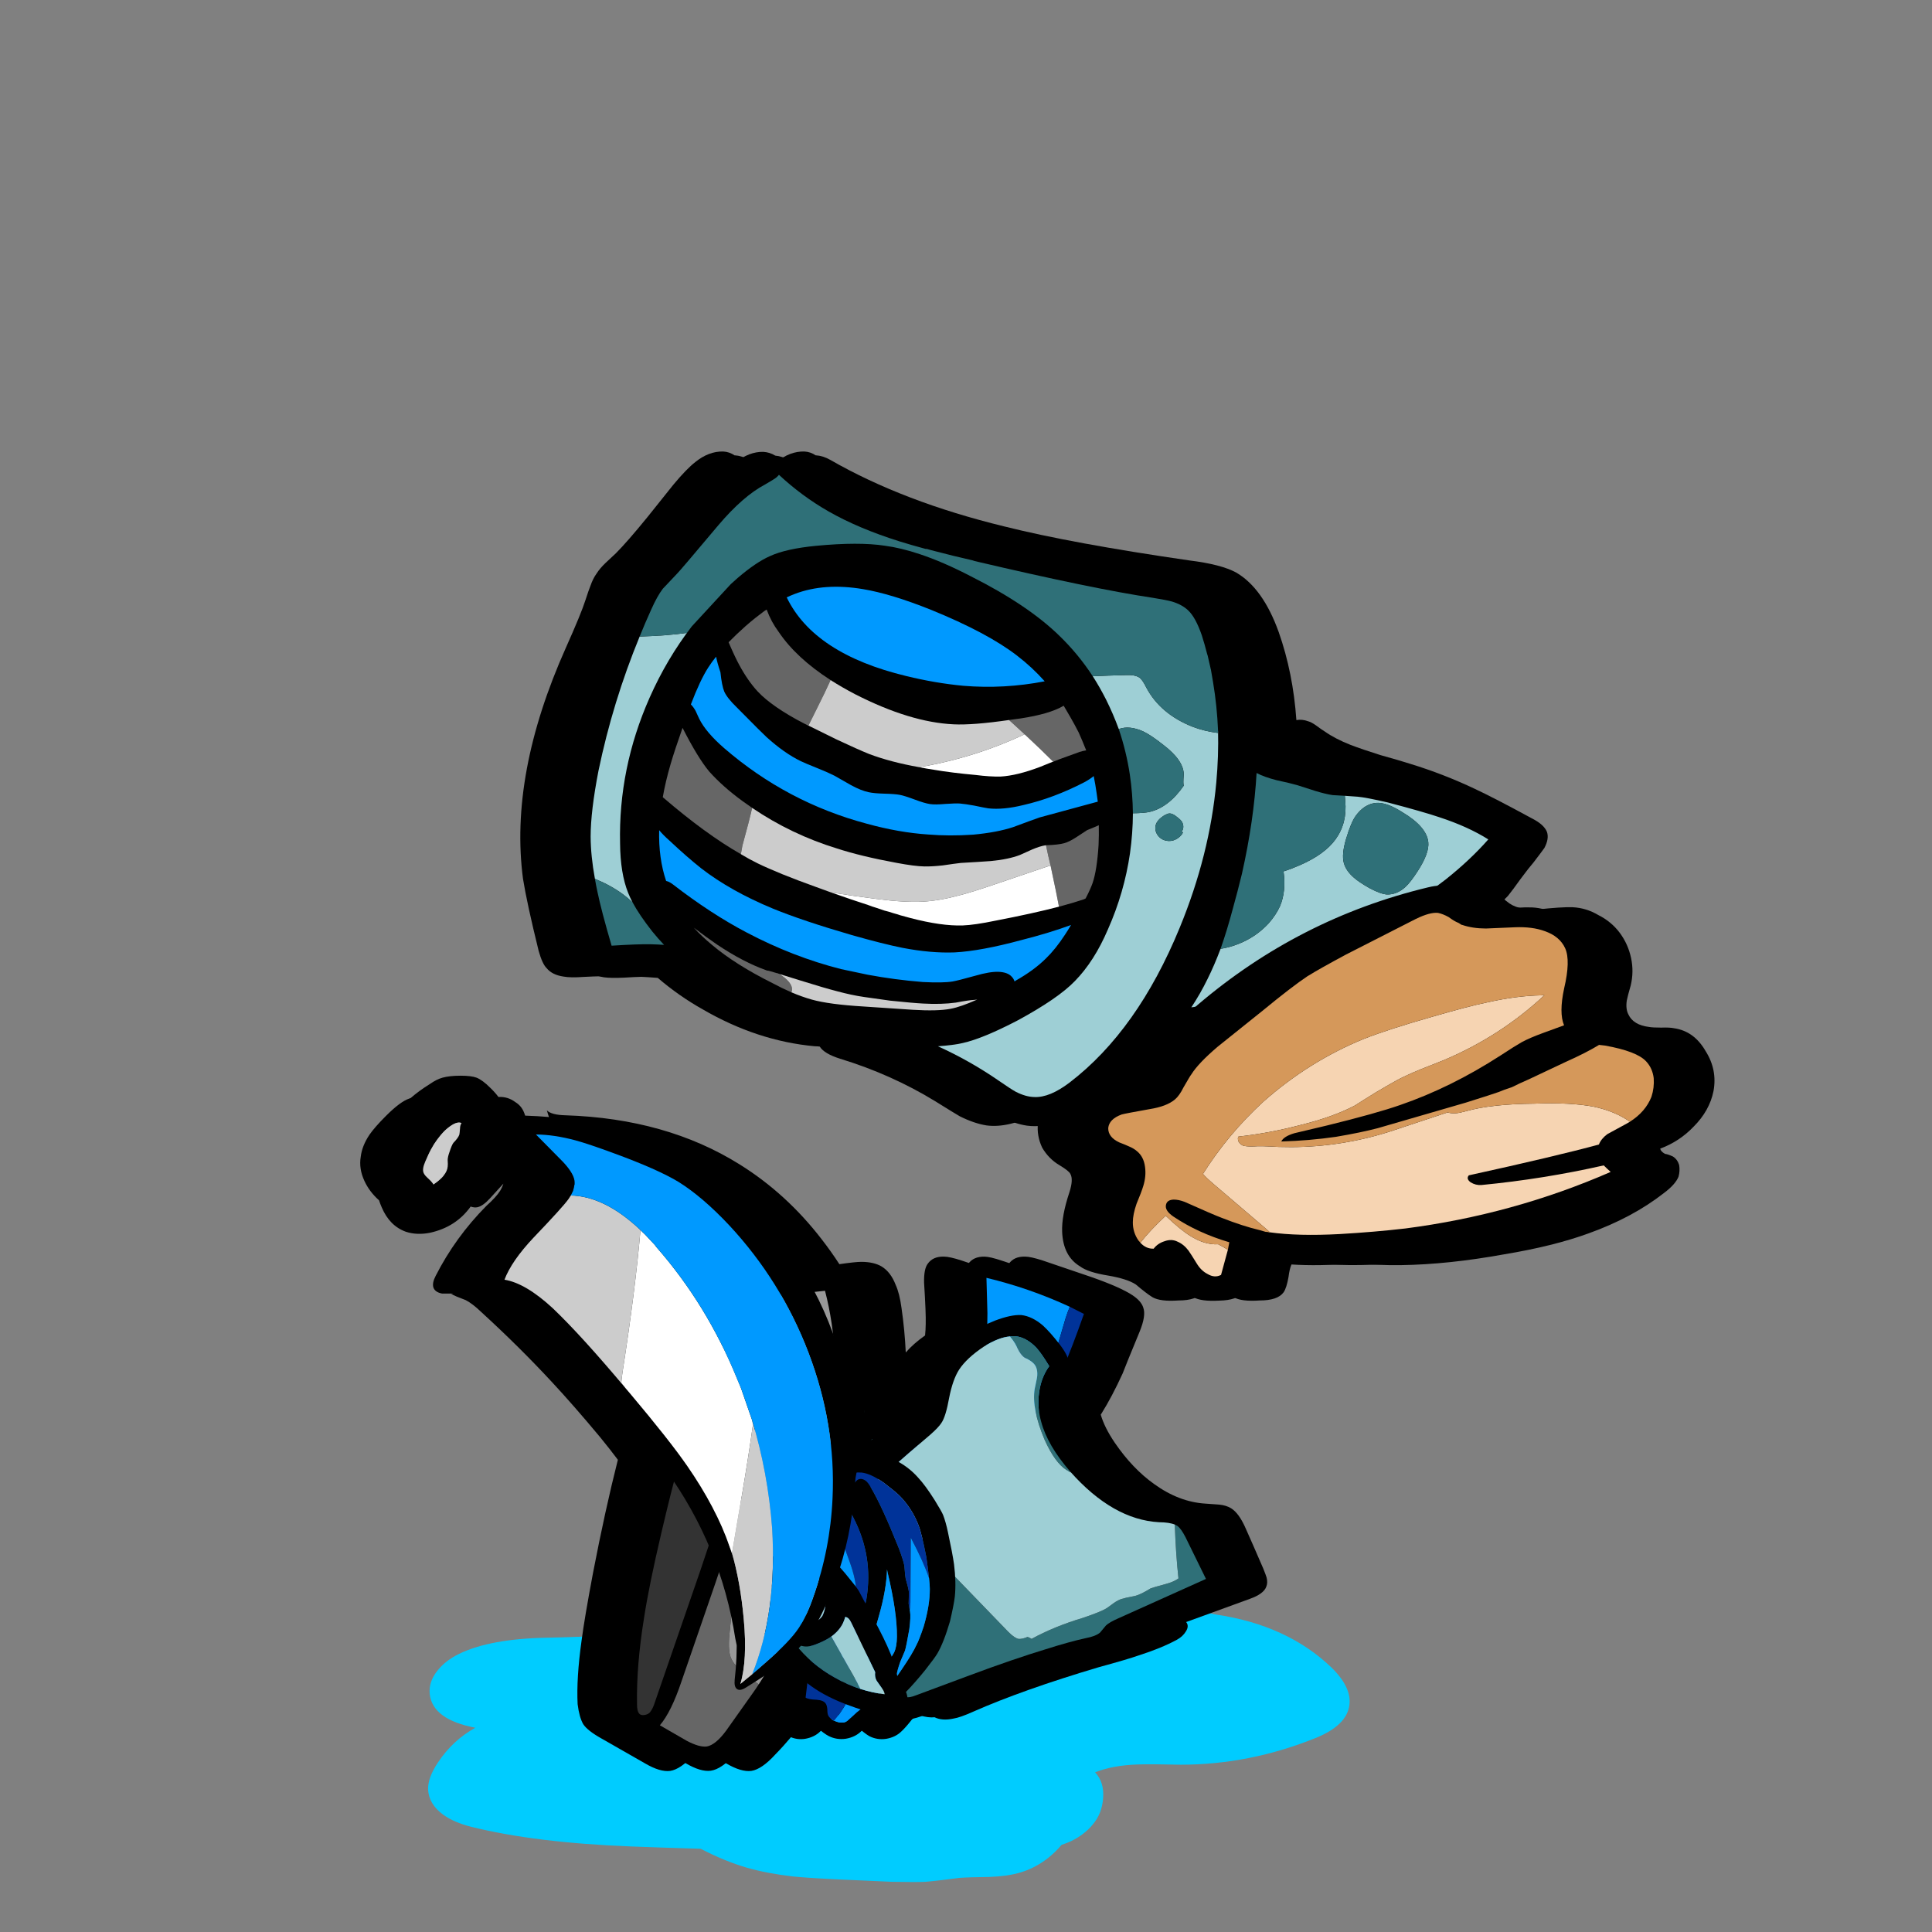
<svg xmlns="http://www.w3.org/2000/svg" version="1.1" xmlns:xlink="http://www.w3.org/1999/xlink" preserveAspectRatio="none" x="0px" y="0px" width="300px" height="300px" viewBox="0 0 300 300">
<rect x="0" y="0" width="300" height="300" fill="#808080" stroke="none"/>
<defs>
<g id="Water_Death_copy_3_Layer0_0_FILL">
<path fill="#00CCFF" stroke="none" d="
M 159.15 228.95
Q 150.9 227 139.35 227 125.9 227.35 119.2 227.45 100.35 227.2 91 227.5 74.75 228 63.55 231.7 60.65 232.7 50.7 236.95 42.8 240.3 37.65 241.4 32.25 242.6 15.7 242.9 1.9 243.1 -5.55 246.45 -8.65 247.85 -10.5 249.95 -12.75 252.45 -12.4 255.2 -11.65 260.65 -1.6 262.4 -6.9 265.05 -10.45 269.9 -12.9 273.25 -12.8 275.8 -12.6 278.95 -9.25 281.2 -6.7 282.9 -2.55 283.85 12.65 287.3 35.3 288.1 41.86 288.332 51.8 288.6 57.496 291.302 62.75 292.7 67.55 293.95 73.7 294.6 77.6 294.95 84.85 295.25
L 97.1 295.75
Q 103.1 295.85 105.05 295.75 107.75 295.55 113.1 294.9 115.45 294.75 120.15 294.7 124.35 294.55 127.1 293.85 130.9 292.9 134.1 290.6 135.863 289.325 137.3 287.75 138.524 287.39 139.55 286.95 142.7 285.55 144.65 283.4 146.9 281 147.15 277.65 147.45 274.2 145.25 272.05 149.35 270.55 155.25 270.35 158.65 270.25 165.55 270.4 181.9 270.4 197.7 264.55 204.85 261.85 205.5 257.55 206.1 253.7 201.3 249.4 190.85 240.2 173.95 237.9 171.95 237.55 171.4 237.4 170 237 169.2 236.3 168.6 235.8 167.95 234.7 167.05 233.25 166.8 232.95 164.65 230.2 159.15 228.95 Z"/>
</g>

<g id="sharknight_sharknight_26_Layer1_0_FILL">
<path fill="#000000" stroke="none" d="
M 18.55 93.1
Q 17.75 92.8 16.1 92.8 14.45 92.8 13.35 93.1 12.45 93.35 11.45 94.05 9.731 95.118 8.5 96.2 8.37 96.262 8.25 96.3 6.9 96.75 4.7 98.95 3 100.65 2.2 101.8 1.05 103.5 0.85 105.2 0.55 107 1.4 108.85 2.15 110.5 3.6 111.8 3.631 111.827 3.65 111.85 3.825 112.39 4.05 112.9 5.25 115.75 7.75 116.65 9.45 117.2 11.45 116.8 15.403 115.932 17.65 112.8 18.225 113.003 18.7 112.9 19.55 112.7 20.6 111.55
L 22.65 109.3
Q 22.479 109.853 22.15 110.4 21.55 111.35 20.05 112.7 15.3 117.5 12.3 123.4 11.75 124.45 11.95 125.15 12.2 125.9 13.3 126.1 13.6 126.1 14.95 126.1 14.85 126.15 14.65 126.15 15.05 126.35 15.5 126.55 16.4 126.9 16.9 127.1 17.95 127.65 19.25 128.9 25.1 134.25 30.1 139.65 33.4 143.2 37.4 148 39.078 150.058 40.15 151.5 38.21 159.149 36.35 168.8 35.05 175.7 34.6 179.15 33.8 184.9 34 188.85 34.25 190.85 34.85 191.9 35.5 192.9 37.65 194.1
L 44.3 197.9
Q 46.6 199.25 48.15 199.05 49.75 198.8 51.8 196.55 52.25 196.092 52.7 195.6
L 56.7 197.9
Q 59 199.25 60.55 199.05 62.15 198.8 64.2 196.55 65.411 195.317 66.6 193.9 67.62 194.317 68.75 194.15 70.2 193.9 71.1 193 71.7 192.45 72.65 191.25 72.976 190.883 73.5 190.45 73.688 190.5 73.85 190.55 73.976 190.588 74.1 190.6
L 74.15 190.65
Q 74.2 190.656 74.2 190.65 74.392 190.715 74.55 190.75 75.35 191.1 76.6 192.2 77.9 193.35 78.6 193.75 79.8 194.35 81.15 194.15 82.6 193.9 83.5 193 84.1 192.45 85.05 191.25 85.376 190.883 85.9 190.45 86.088 190.5 86.25 190.55 87.629 190.964 88.55 190.85 89.729 191.433 91.45 191.05 92.45 190.9 94.45 190 102.05 186.65 113.65 183.2 118.05 182 119.75 181.4 123.2 180.3 125.6 179 126.5 178.5 126.95 177.75 127.5 176.9 127 176.3
L 136.75 172.75
Q 138.85 172 139.25 170.9 139.5 170.3 139.3 169.5 139.2 169.15 138.8 168.15 137.05 164.1 136.15 162.1 135.1 159.65 133.85 158.9 133.1 158.45 132.05 158.35 130.65 158.25 129.95 158.2 125.9 157.95 122.1 155.2 118.8 152.85 116.1 148.9 114.52 146.578 113.95 144.6 114.006 144.524 114.05 144.45 115.65 141.9 117.3 138.3 117.65 137.35 119.9 131.9 120.9 129.45 120.45 128.25 120.15 127.25 118.8 126.35 117 125.15 112.6 123.6
L 105.1 121.05
Q 103.25 120.45 102.4 120.45 100.7 120.4 99.9 121.55 99.478 122.113 99.35 123.3
L 92.7 121.05
Q 90.85 120.45 90 120.45 88.3 120.4 87.5 121.55 86.9 122.35 86.95 124.45 87.25 129.2 87.2 130.75 87.187 131.67 87.1 132.5 85.337 133.735 84.15 135.1 83.991 131.682 83.5 128.3 83.2 126.05 82.6 124.75 81.85 122.8 80.45 121.95 79.25 121.25 77.35 121.25 76.45 121.25 74.05 121.6
L 74 121.6
Q 72.742 119.656 71.3 117.8 65.9 110.8 58.75 106.35 47.55 99.35 32.15 98.85 30 98.8 29.3 98.1 29.566 99.072 29.95 99.95 28.049 99.606 26.05 99.35 26.009 98.887 25.8 98.4 25.4 97.4 24.5 96.85 23.339 95.97 21.9 96.05 21.377 95.353 20.65 94.65 19.45 93.45 18.55 93.1
M 13.65 100.4
Q 13.729 100.023 13.7 99.6 15.201 98.48 16.6 98.8 16.739 99.002 16.85 99.2 15.342 100.733 14.6 101.8 13.45 103.5 13.25 105.2 12.988 106.772 13.6 108.35 13.006 109.144 12.6 109.55 11.65 110.4 10.65 110.6 9.752 110.78 9.35 110.3
L 11.65 107.8
Q 12.6 106.75 12.5 106 12.35 105.05 11.25 104.85 10.568 104.73 9.85 104.9 9.91 104.844 9.95 104.75 11.441 103.665 12.15 103 13.55 101.7 13.65 100.4
M 72.65 -1.3
Q 71.5 -1.95 70.5 -2 70.45 -2.05 70.4 -2 69.6 -2.55 68.65 -2.6 66.45 -2.65 64.4 -1 63.789 -0.525 63.05 0.2 61.616 -0.516 60.25 -1.3 59.1 -1.95 58.1 -2 58.05 -2.05 58 -2 57.2 -2.55 56.25 -2.6 54.05 -2.65 52 -1 50.65 0.05 48.65 2.45
L 44.65 7.45
Q 41.55 11.25 39.85 12.95 39.3 13.45 38.3 14.4 37.4 15.25 36.9 16.05 36.35 16.8 35.95 17.95 35.65 18.7 35.2 20.1 34.55 22.15 32.2 27.4 23.55 46.75 25.65 62.7 26.25 66.45 28.05 73.75 28.6 75.7 29.25 76.35 30.1 77.4 31.85 77.65 32.9 77.85 34.95 77.7 40.6 77.4 46.25 77.85 49.45 80.6 53.1 82.65 61.45 87.5 70.25 88.3 70.65 88.3 71 88.35 71.7 89.45 74.1 90.2 81.95 92.6 88.65 96.7 91.7 98.6 92.4 99 94.6 100.1 96.5 100.4 99.861 100.834 104.15 98.6 104.435 98.788 104.6 98.9 104.433 99.484 104.35 100.1 104.15 102 105 103.8 106 105.5 107.6 106.45 109.1 107.35 109.3 107.8 109.8 108.65 109.15 110.65 107.95 114.25 108.05 116.65 108.2 120.4 110.8 121.95 112 122.85 115.1 123.35 118 123.85 119.3 124.7 120.95 126.1 121.85 126.65 123.05 127.35 125.85 127.15 128.6 127.15 129.5 125.9 129.889 125.338 130.15 124 131.102 124.309 131.7 124.7 133.35 126.1 134.25 126.65 135.45 127.35 138.25 127.15 141 127.15 141.9 125.9 142.35 125.25 142.65 123.55 142.795 122.357 143.1 121.65 145.196 121.784 147.45 121.75 150.202 121.712 153.15 121.45 156.272 121.804 159.85 121.75 167.05 121.65 175.6 120.1 183.15 118.85 188.5 116.9 195.2 114.5 200 110.75 201.75 109.45 202.25 108.25 202.5 107.35 202.35 106.45 202.1 105.6 201.4 105.15 200.65 104.8 200.2 104.75 199.55 104.4 199.45 103.95 202.4 102.85 204.55 100.6 207 98.15 207.6 95.15 208.2 91.9 206.4 89.05 204.65 86 201.6 85.55 200.9 85.4 199.6 85.45 198.3 85.45 197.75 85.35 195.35 85.05 194.6 83.45 194.15 82.6 194.35 81.3 194.5 80.55 194.95 79 195.45 76.9 195 74.8 194.55 72.7 193.3 71 192 69.25 190 68.25 188.15 67.15 186.05 67.05 184.3 67 180.65 67.4 177.5 67.5 176 66.15 175.875 66.088 175.65 65.85 175.958 65.568 176.2 65.3 176.85 64.5 178.1 62.75 179.4 61 180.1 60.2 181.4 58.5 181.75 58 182.5 56.6 182.15 55.55 181.7 54.4 179.8 53.45 174.1 50.35 171.1 48.95 166.35 46.7 161.3 45.15 159.75 44.65 156.7 43.8 154 42.95 152.15 42.25 149.75 41.3 148.2 40.2 147.7 39.9 146.9 39.3 146.15 38.75 145.55 38.6 144.7 38.3 143.85 38.45 143.35 31.25 141.15 25 138.75 18.3 134.65 15.9 132.35 14.65 127.5 14.05 109.55 11.45 99.2 8.85 83.8 5.1 72.65 -1.3 Z"/>
</g>

<g id="sharknight_sharknight_head_top_1_Layer0_0_FILL">
<path fill="#000000" stroke="none" d="
M 84.2 83.65
Q 84.12 83.317 84 82.95 84.872 81.941 84.8 79.4 84.5 71.2 86.25 63.55 87.05 60.05 87.2 59.25 87.55 56.8 87.2 54.95 86.3 50.35 79.95 45.75 72.307 40.195 64.6 37.7 64.529 37.37 64.4 36.95
L 62.35 30.45
Q 59 21.35 47.7 12.65 45.25 10.75 38.25 5.95 34.25 3.35 32.3 2.55 31.3 2.15 29.25 1.55 27.2 0.9 26.2 0.5 24.2 -0.2 23.6 -0.35 22.05 -0.65 21.15 0.05 20.2 0.85 19.9 2.95 18.8 9.35 18.45 12.6 17.85 17.85 18 23.15 18.05 24.75 18.2 27.95 18.3 30.75 18.2 32.75 18.1 35.3 17.6 37.15 17.45 37.65 17.1 38.65 16.85 39.5 16.9 40.15 16.9 41.031 17.3 41.75 10.65 44.597 5.45 48.7 -0.1 53.15 -1.05 57.8 -1.55 60.4 -0.55 65.2 2.8 83 3.7 93.6 5.05 109.4 2.65 122 2.4 123.35 2.65 124.3 2.658 124.342 2.65 124.35 2.44 125.298 2.7 126.25 3.35 128.3 5.6 129.75 7.05 130.7 9.95 131.8
L 15.95 133.95
Q 20.55 135.65 22.7 136.75 23.35 137.1 24.55 137.75 25.65 138.35 26.55 138.55 27.45 138.8 28.7 138.8 29.45 138.85 30.95 138.8 33.1 138.8 38.8 139.35 59.95 141.25 74.4 134.1 77.75 132.4 84.05 128.3 85.75 127.15 86.15 126.35 86.85 125.2 86.55 123.45 86.35 122.4 85.6 120.5 83.427 115.263 82.05 109.75 83.576 105.849 84.4 101.75 86.3 92.3 84.2 83.65
M 82.7 55.3
Q 83.1 56.55 82.85 58.25 82.7 59.1 82.1 61.2 80.62 66.41 80.1 71.75 79.189 69.568 78.4 68.3 76.75 65.6 72.4 61.45 67.25 56.7 63.95 55.15 60.1 53.3 54.8 52.9 48.7 52.35 42.75 53.45 39.685 54.033 36.8 55 33.99 55.993 31.35 57.35 28.143 59.013 25.3 61.2 23.396 62.734 21.65 64.5 20.199 65.984 18.95 67.55 16.449 70.751 14.75 74.35 11.85 80.4 10.5 90.05 9.777 94.776 9.8 98.55 9.812 101.608 10.3 104.05 11 108 13.7 114 15.6 118.2 17.45 120.15 19 121.85 22.2 123.75 22.822 124.115 23.45 124.45
L 31.45 128
Q 37.377 130.021 43.85 130.6 55.6 131.65 66.4 127.7 70.7 126.2 73.15 124.1 73.708 123.626 74.3 123 75.819 121.368 77.55 118.7 78.277 117.549 78.9 116.35 79.15 117.289 79.45 118.25 80.05 120.15 81.6 123.9 77.05 127.1 74.5 128.6 73.615 129.136 72.75 129.6 69.663 131.323 66.85 132.3 63.15 133.55 56.95 134.4 46.24 135.723 35.5 135.05 33.251 134.925 31 134.7 28.8 134.5 27.45 134.05 25.5 133.15 24.5 132.7 23.9 132.4 15.55 129.15 10.1 127 7.35 124.4 6.2 123.4 5.85 123.15 5.546 122.958 5.25 122.85 7.2 118.515 8.1 113.9 9.1 108.75 8.95 102.15 8.906 100.398 8.75 97.9
L 8.7 97.9
Q 8.676 97.133 8.6 96.3 8.429 93.788 8.1 90.65 8.117 90.48 8.1 90.3 6.3 71.8 4.65 62.7 4.3 60.65 4.25 59.75 4.2 58.1 4.75 56.95 5.4 55.55 7.65 53.8 8.852 52.912 10.1 52.1 10.202 52.034 10.3 51.95 11.152 51.425 12 50.9 12.096 50.858 12.15 50.8 13.025 50.325 13.9 49.85 17.125 48.115 20.65 46.75 24.293 45.406 28.25 44.45 39.05 41.85 51.05 42.6 68 43.65 78.85 50.9 82.05 53.05 82.7 55.3
M 52.1 35.65
Q 49.145 35.615 45.7 35.85 42.896 36.008 40.2 36.25 31.901 37.137 24.85 39.1 24.893 39.093 24.9 39.05 25.1 37.75 24.95 35.85 24.7 33.7 24.65 32.6 24.6 30.7 24.6 29.75 24.55 28.1 24.35 27 24.069 26.015 23.85 25.2 23.529 24.047 23.35 23.3 23.05 22.1 22.7 18.65 22.3 13.05 22.3 10.45 22.25 5.85 23.1 2.3 26.95 3.9 31 6.5 33.5 8.15 37.35 11.15 43.65 15.95 46.75 18.7 51.75 23.1 55.05 27.35
L 59.15 33
Q 61.15 35.65 61.6 36.25 61.835 36.623 62 37 59.571 36.362 57.1 36.05 54.806 35.739 52.1 35.65
M 40.45 59.6
Q 40.321 59.461 40.2 59.35 41.589 58.842 43.1 58.4 46.8 57.4 48.85 57.4 49.827 57.4 51.45 57.65 51.564 57.745 51.65 57.85 52.7 59.22 53.95 61.1 56.201 64.511 59.1 69.6 60.75 72.4 61.4 74.1 62.55 77.15 62.9 82.05 62.952 82.796 63 83.65 63.009 83.857 63 84.05 63.05 84.732 63.05 85.45 63.084 85.788 63.1 86.15 63.112 86.794 63.1 87.45 63.131 88.106 63.1 88.75 63.143 91.477 63.1 94.8
L 63.1 94.85
Q 63.074 96.012 63.05 97.25 62.95 103.25 62.5 106.85 62.324 108.229 62 109.7 60.818 115.81 57.6 123.8 55.172 124.182 52.35 124.3 50.163 124.389 46.6 124.35 50.182 120.671 51.6 118.35 53.15 115.6 54.25 112.05 54.516 111.203 54.75 110.35 56.673 103.359 56.45 96.05 56.4 92.2 55.6 86.75 55.2 83.95 54.75 82.55 54.4 81.45 53.7 79.95 52.85 78.3 52.45 77.45 51.3 74.6 50.7 73.2 49.6 70.75 48.4 69.3 47.45 68.3 47 67.8 46.15 66.85 45.75 66.1 45.736 66.063 45.7 66 45.039 64.234 44.5 63.45 44.05 62.8 43.1 62.05 41.75 61 41.5 60.8 40.8 60 40.45 59.6
M 35.75 61.2
Q 36.302 60.929 36.85 60.65 36.994 60.877 37.15 61.1
L 42 68.3
Q 42.9 69.45 44.7 71.65 46.25 73.7 47.75 77.05 49.15 80.4 49.95 83.6 51.1 87.9 51.4 92.95 52.25 105.55 47.5 117.3 46.1 120.75 44.45 122.4 44.15 122.7 43.5 123.3 43.024 123.823 42.8 124.3 38.836 124.159 36.6 123.6 35.672 123.375 34.65 123 35.5 122.517 36.7 121.6 38.55 120.75 39.3 120.1 40.1 119.35 40.95 117.55 43.55 112.35 43.8 111.75 45.25 108.4 45.6 105.6 45.7 104.75 45.8 102.8 45.9 101 46.05 100 46.4 98.1 46.6 97.15 46.9 95.4 46.75 94.25 46.65 93.4 46.2 91.95 45.7 90.35 45.6 89.6 45.5 88.9 45.55 87.2 45.6 85.65 45.45 84.8 45.3 84 44.7 82.65 44.05 81.1 43.9 80.5 43.7 79.7 43.5 78.35 43.3 76.7 43.2 76.15 42.7 73.9 41 71.25 38.5 67.2 34.7 63.55 34 62.902 33.35 62.5 34.524 61.813 35.75 61.2
M 24.7 70.35
L 24.65 70.3
Q 25.285 69.551 25.95 68.8 26.855 67.766 27.8 66.8 28.884 65.797 30 64.85 30.239 65.318 30.6 65.8 30.623 65.831 30.65 65.85
L 32.65 68.35
Q 33.525 69.414 34.65 70.7 37.05 73.6 38 75.95 38.55 77.45 39 79.65 39.85 83.15 40.3 85.95 40.513 87.115 40.65 88.2 41.32 92.592 41.2 96.1 41.1 97.9 40.7 101.5
L 40 106.85 40 106.95
Q 39.15 112.45 37.65 115.25 36.6 117.2 34.7 119.25 33.767 120.264 31.95 121.9 30.472 121.197 28.8 120.25 27.952 119.764 27.15 119.25
L 25.8 118.35
Q 25.579 118.203 25.35 118 26.107 117.387 26.8 116.65 27.438 115.962 28 115.15 30.891 111.34 32.4 105.3 32.899 103.273 33.25 101 34.6 91.7 32.75 85.3 31.929 82.45 29.4 77.5
L 29.4 77.5
Q 29.278 77.225 29.1 76.9
L 28.6 75.9
Q 26.55 71.95 24.7 70.35
M 17.3 94.2
Q 17.85 84.9 19.7 79.5 20.63 76.755 22.05 74.25 25.187 79.746 26.7 85.8 27.7 90 28.1 94.55 29.421 108.978 22.6 115.7 22.113 115.203 21.7 114.7 18.6 110.95 17.65 105.05 16.95 100.8 17.3 94.2
M 68.05 69.8
Q 69.65 72.15 70 72.8 70.7 74.1 71.55 77.1 72.6 81.25 73.2 85.4
L 73.7 89.55
Q 74.3 97.1 73.05 105 72.1 111.1 69.7 118.1 69.5 118.75 69.55 119.1 69.561 119.155 69.55 119.2 66.626 121.431 62.55 122.7 63.069 121.864 63.55 120.7 65.05 117.4 66 114.75 67.85 109.35 68.3 102.4 68.6 97.45 68.25 89.7 68 84.75 67.6 81.7 67 77.35 65.7 73.95 64.2 70.2 60.6 64.85 58.205 61.171 56 58.45 57.031 58.671 57.7 58.85 60.25 59.5 62.1 60.45 64.4 61.6 66.75 63.7 66.845 63.783 66.95 63.85 66.596 64.109 66.4 64.5 65.95 65.3 66.35 66.65 66.75 67.95 68.05 69.8
M 72.9 71.3
Q 71.9 69.55 71.55 68.65 71.491 68.507 71.4 68.35 73.278 70.377 74.05 71.75 75.05 73.5 76.05 77.15
L 78 84.45
Q 79.4 89.55 79.55 92.3 79.631 93.861 79.5 95.6 79.377 97.138 79.1 98.8 78.25 105.05 76.55 109.4 75.837 111.285 74.95 112.9 75.782 110.395 76.25 108.7 77.5 104.05 77.55 100.25 77.544 100.098 77.5 99.95
L 77.45 98.8
Q 77.389 96.312 77.35 94.9 77.25 91 77.1 89.05 76.95 86.7 76.6 84.85
L 75.85 80.9
Q 75.05 77.4 74.65 76 73.9 73.3 72.9 71.3 Z"/>

<path fill="#666666" stroke="none" d="
M 79.1 98.8
Q 79.377 97.138 79.5 95.6 78.21 95.539 77.55 97.85
L 77.45 98.15
Q 77.484 98.466 77.45 98.8
L 77.5 99.95
Q 77.544 100.098 77.55 100.25 77.5 104.05 76.25 108.7 75.782 110.395 74.95 112.9 75.837 111.285 76.55 109.4 78.25 105.05 79.1 98.8
M 32.55 105.3
Q 32.473 105.295 32.4 105.3 30.891 111.34 28 115.15 27.438 115.962 26.8 116.65 26.107 117.387 25.35 118 25.579 118.203 25.8 118.35
L 27.15 119.25
Q 27.952 119.764 28.8 120.25 30.472 121.197 31.95 121.9 33.767 120.264 34.7 119.25 36.6 117.2 37.65 115.25 39.15 112.45 40 106.95
L 40 106.85 40.05 106.25
Q 39.069 106.121 37.45 105.9 34.2 105.45 32.55 105.3
M 24.65 70.3
L 24.7 70.35
Q 26.55 71.95 28.6 75.9
L 29.1 76.9
Q 29.278 77.225 29.4 77.5
L 29.4 77.5
Q 30.09 75.952 30.7 74.55 32.095 71.443 33.25 69.1 32.933 68.724 32.65 68.35
L 30.65 65.85
Q 30.623 65.831 30.6 65.8 30.239 65.318 30 64.85 28.884 65.797 27.8 66.8 26.855 67.766 25.95 68.8 25.285 69.551 24.65 70.3
M 60.7 109.9
Q 56.877 110.12 54.75 110.35 54.516 111.203 54.25 112.05 53.15 115.6 51.6 118.35 50.182 120.671 46.6 124.35 50.163 124.389 52.35 124.3 55.172 124.182 57.6 123.8 60.818 115.81 62 109.7 61.245 109.832 60.7 109.9
M 40.2 59.35
Q 40.321 59.461 40.45 59.6 40.8 60 41.5 60.8 41.75 61 43.1 62.05 44.05 62.8 44.5 63.45 45.039 64.234 45.7 66 47.192 65.126 48.4 64.35 52.377 61.976 53.95 61.1 52.7 59.22 51.65 57.85 51.564 57.745 51.45 57.65 49.827 57.4 48.85 57.4 46.8 57.4 43.1 58.4 41.589 58.842 40.2 59.35 Z"/>

<path fill="#CCCCCC" stroke="none" d="
M 71.55 68.65
Q 71.9 69.55 72.9 71.3 73.9 73.3 74.65 76 75.05 77.4 75.85 80.9
L 76.6 84.85
Q 76.95 86.7 77.1 89.05 77.25 91 77.35 94.9 77.389 96.312 77.45 98.8 77.484 98.466 77.45 98.15
L 77.55 97.85
Q 78.21 95.539 79.5 95.6 79.631 93.861 79.55 92.3 79.4 89.55 78 84.45
L 76.05 77.15
Q 75.05 73.5 74.05 71.75 73.278 70.377 71.4 68.35 71.491 68.507 71.55 68.65
M 29.4 77.5
Q 31.929 82.45 32.75 85.3 34.6 91.7 33.25 101 32.899 103.273 32.4 105.3 32.473 105.295 32.55 105.3 34.2 105.45 37.45 105.9 39.069 106.121 40.05 106.25
L 40 106.85 40.7 101.5
Q 41.1 97.9 41.2 96.1 41.32 92.592 40.65 88.2 40.346 87.616 40 87 36.085 80.118 30.7 74.55 30.09 75.952 29.4 77.5
M 47 67.8
Q 47.45 68.3 48.4 69.3 49.6 70.75 50.7 73.2 51.3 74.6 52.45 77.45 52.85 78.3 53.7 79.95 54.4 81.45 54.75 82.55 55.2 83.95 55.6 86.75 56.4 92.2 56.45 96.05 56.673 103.359 54.75 110.35 56.877 110.12 60.7 109.9 61.245 109.832 62 109.7 62.324 108.229 62.5 106.85 62.95 103.25 63.05 97.25 63.074 96.012 63.1 94.85
L 63.1 94.8
Q 62.517 91.308 61.8 87.85 60.95 83.6 59.9 81 58.95 78.65 57.2 76.05 56.2 74.5 53.85 71.45
L 48.4 64.35
Q 47.192 65.126 45.7 66 45.736 66.063 45.75 66.1 46.15 66.85 47 67.8 Z"/>

<path fill="#0099FF" stroke="none" d="
M 70 72.8
Q 69.65 72.15 68.05 69.8 66.75 67.95 66.35 66.65 65.95 65.3 66.4 64.5 66.596 64.109 66.95 63.85 66.845 63.783 66.75 63.7 64.4 61.6 62.1 60.45 60.25 59.5 57.7 58.85 57.031 58.671 56 58.45 58.205 61.171 60.6 64.85 64.2 70.2 65.7 73.95 67 77.35 67.6 81.7 68 84.75 68.25 89.7 68.6 97.45 68.3 102.4 67.85 109.35 66 114.75 65.05 117.4 63.55 120.7 63.069 121.864 62.55 122.7 66.626 121.431 69.55 119.2 69.561 119.155 69.55 119.1 69.5 118.75 69.7 118.1 72.1 111.1 73.05 105 74.3 97.1 73.7 89.55
L 73.2 85.4
Q 72.6 81.25 71.55 77.1 70.7 74.1 70 72.8
M 19.7 79.5
Q 17.85 84.9 17.3 94.2 16.95 100.8 17.65 105.05 18.6 110.95 21.7 114.7 22.113 115.203 22.6 115.7 29.421 108.978 28.1 94.55 27.7 90 26.7 85.8 25.187 79.746 22.05 74.25 20.63 76.755 19.7 79.5
M 36.85 60.65
Q 36.302 60.929 35.75 61.2 34.524 61.813 33.35 62.5 34 62.902 34.7 63.55 38.5 67.2 41 71.25 42.7 73.9 43.2 76.15 43.3 76.7 43.5 78.35 43.7 79.7 43.9 80.5 44.05 81.1 44.7 82.65 45.3 84 45.45 84.8 45.6 85.65 45.55 87.2 45.5 88.9 45.6 89.6 45.7 90.35 46.2 91.95 46.65 93.4 46.75 94.25 46.9 95.4 46.6 97.15 46.4 98.1 46.05 100 45.9 101 45.8 102.8 45.7 104.75 45.6 105.6 45.25 108.4 43.8 111.75 43.55 112.35 40.95 117.55 40.1 119.35 39.3 120.1 38.55 120.75 36.7 121.6 35.5 122.517 34.65 123 35.672 123.375 36.6 123.6 38.836 124.159 42.8 124.3 43.024 123.823 43.5 123.3 44.15 122.7 44.45 122.4 46.1 120.75 47.5 117.3 52.25 105.55 51.4 92.95 51.1 87.9 49.95 83.6 49.15 80.4 47.75 77.05 46.25 73.7 44.7 71.65 42.9 69.45 42 68.3
L 37.15 61.1
Q 36.994 60.877 36.85 60.65 Z"/>

<path fill="#FFFFFF" stroke="none" d="
M 32.65 68.35
Q 32.933 68.724 33.25 69.1 32.095 71.443 30.7 74.55 36.085 80.118 40 87 40.346 87.616 40.65 88.2 40.513 87.115 40.3 85.95 39.85 83.15 39 79.65 38.55 77.45 38 75.95 37.05 73.6 34.65 70.7 33.525 69.414 32.65 68.35
M 59.1 69.6
Q 56.201 64.511 53.95 61.1 52.377 61.976 48.4 64.35
L 53.85 71.45
Q 56.2 74.5 57.2 76.05 58.95 78.65 59.9 81 60.95 83.6 61.8 87.85 62.517 91.308 63.1 94.8 63.143 91.477 63.1 88.75 63.131 88.106 63.1 87.45 63.112 86.794 63.1 86.15 63.084 85.788 63.05 85.45 63.05 84.732 63 84.05 63.009 83.857 63 83.65 62.952 82.796 62.9 82.05 62.55 77.15 61.4 74.1 60.75 72.4 59.1 69.6 Z"/>

<path fill="#9ECFD5" stroke="none" d="
M 50.55 33.35
Q 51.478 34.449 52.1 35.65 54.806 35.739 57.1 36.05 59.571 36.362 62 37 61.835 36.623 61.6 36.25 61.15 35.65 59.15 33
L 55.05 27.35
Q 51.75 23.1 46.75 18.7 43.65 15.95 37.35 11.15 33.5 8.15 31 6.5 26.95 3.9 23.1 2.3 22.25 5.85 22.3 10.45 22.3 13.05 22.7 18.65 23.05 22.1 23.35 23.3 23.529 24.047 23.85 25.2 24.192 25.055 24.55 24.9 27.65 23.5 30.6 24.4 33.35 25.25 36.15 28.35 37.085 29.373 37.8 30.35 40.536 28.977 43 29.15 44.5 29.3 46.05 29.95 48.65 31.1 50.55 33.35
M 31.15 10.95
Q 33.15 11.45 34.05 11.95 35.6 12.8 36.05 14.25 36.3 15.15 36 17.05 35.65 18.9 35.25 19.85 34.65 21.35 33.6 22.05 32.5 22.8 30.05 22.9 27.45 23 26.25 22.65 24.1 22 23.35 20.35 22.7 18.9 23.4 16.05 24.3 11.85 26.45 10.85 27.95 10.15 31.15 10.95
M 73.15 124.1
Q 70.7 126.2 66.4 127.7 55.6 131.65 43.85 130.6 37.377 130.021 31.45 128 32.053 128.211 32.65 128.4 34.016 131.088 35.5 135.05 46.24 135.723 56.95 134.4 63.15 133.55 66.85 132.3 69.663 131.323 72.75 129.6 72.909 126.972 73.6 124.8 73.882 123.92 74.3 123 73.708 123.626 73.15 124.1
M 82.85 58.25
Q 83.1 56.55 82.7 55.3 82.05 53.05 78.85 50.9 68 43.65 51.05 42.6 39.05 41.85 28.25 44.45 24.293 45.406 20.65 46.75 20.85 46.715 21 46.65 21.416 48.656 21.35 50.6 21.1 55.9 17.95 59.25 17 60.2 16.85 60.75 16.65 61.5 17.15 62.8 18.13 65.451 18.95 67.55 20.199 65.984 21.65 64.5 23.396 62.734 25.3 61.2 25.291 61.158 25.25 61.1 24.25 59.8 24.45 57.55 24.6 56.25 25.4 54 26.65 50.25 28.7 49.55 30.1 49.2 30.3 49 34.15 50.1 35.75 52.6 36.226 53.361 36.8 55 39.685 54.033 42.75 53.45 48.7 52.35 54.8 52.9 60.1 53.3 63.95 55.15 67.25 56.7 72.4 61.45 76.75 65.6 78.4 68.3 79.189 69.568 80.1 71.75 80.62 66.41 82.1 61.2 82.7 59.1 82.85 58.25
M 37.1 47.05
L 37.1 46.8
Q 37.75 46.9 38.3 47.35 38.85 47.8 39.05 48.45 39.35 49.5 38.75 50.35 38.05 51.25 37 51.1 36.35 51 35.55 50.35 35.15 49.95 35.1 49.85 34.8 49.35 35.2 48.35 35.4 47.75 35.65 47.45 36.3 46.8 37.1 47.05 Z"/>

<path fill="#2F7078" stroke="none" d="
M 34.05 11.95
Q 33.15 11.45 31.15 10.95 27.95 10.15 26.45 10.85 24.3 11.85 23.4 16.05 22.7 18.9 23.35 20.35 24.1 22 26.25 22.65 27.45 23 30.05 22.9 32.5 22.8 33.6 22.05 34.65 21.35 35.25 19.85 35.65 18.9 36 17.05 36.3 15.15 36.05 14.25 35.6 12.8 34.05 11.95
M 45.7 35.85
Q 49.145 35.615 52.1 35.65 51.478 34.449 50.55 33.35 48.65 31.1 46.05 29.95 44.5 29.3 43 29.15 40.536 28.977 37.8 30.35 37.085 29.373 36.15 28.35 33.35 25.25 30.6 24.4 27.65 23.5 24.55 24.9 24.192 25.055 23.85 25.2 24.069 26.015 24.35 27 24.55 28.1 24.6 29.75 24.6 30.7 24.65 32.6 24.7 33.7 24.95 35.85 25.1 37.75 24.9 39.05 24.893 39.093 24.85 39.1 31.901 37.137 40.2 36.25 42.896 36.008 45.7 35.85
M 77.55 118.7
Q 75.819 121.368 74.3 123 73.882 123.92 73.6 124.8 72.909 126.972 72.75 129.6 73.615 129.136 74.5 128.6 77.05 127.1 81.6 123.9 80.05 120.15 79.45 118.25 79.15 117.289 78.9 116.35 78.277 117.549 77.55 118.7
M 31.35 57.35
Q 33.99 55.993 36.8 55 36.226 53.361 35.75 52.6 34.15 50.1 30.3 49 30.1 49.2 28.7 49.55 26.65 50.25 25.4 54 24.6 56.25 24.45 57.55 24.25 59.8 25.25 61.1 25.291 61.158 25.3 61.2 28.143 59.013 31.35 57.35
M 21 46.65
Q 20.85 46.715 20.65 46.75 17.125 48.115 13.9 49.85 13.025 50.325 12.15 50.8 12.096 50.858 12 50.9 11.152 51.425 10.3 51.95 10.202 52.034 10.1 52.1 8.852 52.912 7.65 53.8 5.4 55.55 4.75 56.95 4.2 58.1 4.25 59.75 4.3 60.65 4.65 62.7 6.3 71.8 8.1 90.3 8.117 90.48 8.1 90.65 8.429 93.788 8.6 96.3 8.676 97.133 8.7 97.9
L 8.75 97.9
Q 8.906 100.398 8.95 102.15 9.1 108.75 8.1 113.9 7.2 118.515 5.25 122.85 5.546 122.958 5.85 123.15 6.2 123.4 7.35 124.4 10.1 127 15.55 129.15 23.9 132.4 24.5 132.7 25.5 133.15 27.45 134.05 28.8 134.5 31 134.7 33.251 134.925 35.5 135.05 34.016 131.088 32.65 128.4 32.053 128.211 31.45 128
L 23.45 124.45
Q 22.822 124.115 22.2 123.75 19 121.85 17.45 120.15 15.6 118.2 13.7 114 11 108 10.3 104.05 9.812 101.608 9.8 98.55 9.777 94.776 10.5 90.05 11.85 80.4 14.75 74.35 16.449 70.751 18.95 67.55 18.13 65.451 17.15 62.8 16.65 61.5 16.85 60.75 17 60.2 17.95 59.25 21.1 55.9 21.35 50.6 21.416 48.656 21 46.65
M 37.1 46.8
L 37.1 47.05
Q 36.3 46.8 35.65 47.45 35.4 47.75 35.2 48.35 34.8 49.35 35.1 49.85 35.15 49.95 35.55 50.35 36.35 51 37 51.1 38.05 51.25 38.75 50.35 39.35 49.5 39.05 48.45 38.85 47.8 38.3 47.35 37.75 46.9 37.1 46.8 Z"/>
</g>

<g id="sharknight_sharknight_Arm_0_Layer0_0_FILL">
<path fill="#000000" stroke="none" d="
M 23 10.55
Q 22.6 9.45 22.15 8.55 21.25 7.95 20.85 7.9 20.5 7.8 19.75 7.8 18.85 7.75 18.1 7.15
L 18.05 7.1
Q 14.05 6.55 13.5 6.95 12.9 7.4 12.35 8.05 8.8 6.85 5.15 2.2 4.15 0.9 3.5 0.45 2.25 -0.35 1.2 0.25 0.1 0.85 0 3.15 -0.05 6.45 0.7 10.5 1.1 13 2.25 17.7 2.75 19.8 3.45 20.6 3.95 21.2 4.9 21.6 5.25 21.75 6.65 22.25 10.95 23.5 12.85 22.05 13 22.15 13.2 22.25 14.55 22.9 19.5 21.8 19.45 21.95 19.4 22.1 19.85 21.85 20.3 21.55 22.75 19.8 23.4 16.55 23.9 13.7 23 10.55
M 13.8 11.1
Q 13.981 10.905 14.2 10.7 14.55 10.55 14.85 10.4 15.35 10.05 15.5 9.8 15.65 9.75 15.8 9.7 15.95 9.7 16.1 9.65 16.6 9.55 17.6 9.5 18.45 9.4 18.65 9.45 18.95 9.6 19.25 10.1 20.25 11.65 20.45 13.55 20.6 15.45 19.9 17.15 19.866 17.228 19.8 17.3 19.765 17.431 19.7 17.55
L 19.1 18.45
Q 18.5 19.15 17.3 19.4 15.8 19.8 14.5 19.25 13.65 18.85 13.1 18.1 12.55 17.3 12.45 16.4 12.45 16.15 12.55 14.9 12.75 13.2 13.1 12.4 13.318 11.71 13.8 11.1
M 3.3 5.35
Q 6.25 8.7 8.3 9.85 9.45 10.5 10.6 10.75 10.05 11.85 9.7 13.2 9.396 14.213 9.3 15.25 9.284 15.747 9.3 16.25 9.35 17.85 10.2 19.35 9.6 19.25 8.9 19.2 6.65 19 5.65 17.95 5.05 15.822 4.55 13.55 3.745 9.645 3.3 5.35 Z"/>

<path fill="#2F7078" stroke="none" d="
M 9.3 15.25
L 8.7 15.05
Q 6.27 14.307 4.55 13.55 5.05 15.822 5.65 17.95 6.65 19 8.9 19.2 9.6 19.25 10.2 19.35 9.35 17.85 9.3 16.25 9.284 15.747 9.3 15.25
M 19.8 17.3
Q 18.084 17.294 16.3 16.95 14.45 16.55 13.9 15.55 13.5 14.85 13.75 13.1 13.962 11.863 13.8 11.1 13.318 11.71 13.1 12.4 12.75 13.2 12.55 14.9 12.45 16.15 12.45 16.4 12.55 17.3 13.1 18.1 13.65 18.85 14.5 19.25 15.8 19.8 17.3 19.4 18.5 19.15 19.1 18.45
L 19.7 17.55
Q 19.765 17.431 19.8 17.3 Z"/>

<path fill="#9ECFD5" stroke="none" d="
M 8.3 9.85
Q 6.25 8.7 3.3 5.35 3.745 9.645 4.55 13.55 6.27 14.307 8.7 15.05
L 9.3 15.25
Q 9.396 14.213 9.7 13.2 10.05 11.85 10.6 10.75 9.45 10.5 8.3 9.85
M 14.2 10.7
Q 13.981 10.905 13.8 11.1 13.962 11.863 13.75 13.1 13.5 14.85 13.9 15.55 14.45 16.55 16.3 16.95 18.084 17.294 19.8 17.3 19.866 17.228 19.9 17.15 20.6 15.45 20.45 13.55 20.25 11.65 19.25 10.1 18.95 9.6 18.65 9.45 18.45 9.4 17.6 9.5 16.6 9.55 16.1 9.65 15.95 9.7 15.8 9.7 15.65 9.75 15.5 9.8 15.35 10.05 14.85 10.4 14.55 10.55 14.2 10.7 Z"/>
</g>

<g id="sharknight_sharknight_shield_0_Layer0_0_FILL">
<path fill="#000000" stroke="none" d="
M -0.8 -16.6
Q -2.85 -16 -4.5 -14.5 -6.15 -13.1 -6.95 -11.2 -7.65 -9.55 -8.5 -5.95 -9.45 -3 -11.3 -2 -11.55 -1.8 -12.75 -1.3 -13.7 -0.85 -14.1 -0.45 -15.05 0.4 -15.3 2.75 -17.6 22.85 -10.5 41.95 -8.6 47 -6.25 49 -5.6 49.5 -4.45 50.45 -3.3 51.3 -2.9 52.25 -2.3 53.5 -2.7 55.65 -3.3 58.95 -3.3 59.15 -3.35 60.95 -2.35 62.65 -1.35 64.4 0.3 65.25 2 66.1 4 65.9 5.95 65.6 7.4 64.4 8.75 63.3 9.25 63.25 10.2 63.05 11.85 64.35 14.85 66.75 17.15 67.5 20.7 68.6 23.05 66.7 24.3 65.85 25.8 63.15 27.3 60.55 28.55 59.65 30.45 58.6 31.25 57.9 32.3 57 33.1 54.35 34 51.75 33.15 50.45 32.75 49.8 31.25 48.95 29.75 48.2 29.3 47.5 28.25 46 30.35 42.75 33.25 38.45 35.4 32.2 37.8 25.4 39.3 16.8 40.65 9.3 40.65 3.6 40.7 -3.5 38.85 -9.3 38.2 -11.4 37.25 -12.3 36.5 -12.85 35.6 -13 34.7 -13.05 34.05 -12.55 33.5 -11.9 33.25 -11.55 32.75 -11.05 32.25 -11.1 32.25 -14.25 30.85 -17.1 29.4 -20.2 26.75 -21.8 23.95 -23.45 20.65 -22.8 17.2 -22.15 15.7 -19.45 15.35 -18.85 14.95 -17.6 14.5 -16.4 14.2 -15.9 13.1 -13.75 11.35 -13.55 10.4 -13.45 9.25 -14.1 8.55 -14.5 7.3 -15.45 5.5 -16.6 3.35 -16.95 1.2 -17.25 -0.8 -16.6
M -8.15 -0.15
Q -8.15 -0.2 -8.1 -0.25 -7.05 -1.55 -6.35 -3.45 -5.45 -6.3 -5 -7.7 -4.2 -10.2 -2.9 -11.75 -1.35 -13.65 0.65 -13.8 2.7 -13.95 6.35 -11.55 9.6 -9.5 11.65 -9.6 11.65 -8.7 11.65 -6.25 11.65 -4 11.85 -2.65 12.05 -1.45 12.65 1.1 14.65 9.9 14.5 18.1 14.45 21.95 13.6 29.7
L 13 34.8
Q 12.9 36.5 13.5 37.1 14.85 33.05 15.7 29 16.4 25.2 16.65 22.55
L 17.6 8.55
Q 17.8 4.25 17.8 3.25 17.75 2.45 17.8 1.15 17.65 -0.15 17.55 -1.8
L 17 -7.85
Q 16.75 -11.4 16.3 -13.6 16.5 -14 16.7 -14.4 19.2 -18.7 21.15 -19.5 22.45 -20.05 23.95 -19.7 25.35 -19.3 26.5 -18.4 28.35 -16.75 28.95 -14 29 -13.75 29.05 -13.45 29.5 -10.4 29.55 -10.1 29.9 -8.95 30.6 -8.35 30 -1.4 28.2 11.95 28.55 12.55 29.3 12.05 30 11.5 30.25 10.65 32.65 1.4 33.85 -7.95 34.4 -8.2 35.15 -8.6 36.15 7.65 32.5 23.85 31.4 28.45 29.85 33.6 28 39.65 25.95 43.5
L 26 43.5
Q 25.75 43.8 25.65 44.1
L 25.1 44.85
Q 23.65 47.05 21.35 49.65 20.5 50.65 17.1 54.15 16.45 54.9 16.2 55.6 15.9 56.55 16.5 56.95 17.25 57.5 18.6 56.55 22.25 53.9 25.25 49.85
L 26.25 50.45 29.5 52.75
Q 29.65 53.85 28.65 54.65 27.85 55.4 26.55 55.65 25.05 55.95 24.3 56.15 23.15 56.5 22.45 57.25 21.7 57.95 21.7 59.1 21.65 60.2 22.2 61.05 21.85 62.15 20.65 62.65 20.45 62.7 20.25 62.8 18.75 63.2 17.3 62.65 16.2 62.25 14.85 61.15 13.45 59.85 12.65 59.25 11.4 58.3 10 58 8.45 57.65 7.3 58.35 6.75 58.65 6.2 59.25 5.8 59.65 5.15 60.4 3.8 61.75 2.5 61.25 1.25 60.65 1.25 58.6 1.3 58 1.95 54.3 2.45 51.75 1.9 50.2 1.6 49.35 0.6 48.3 -0.75 46.7 -0.85 46.5 -2.1 44.9 -3.45 41.25
L -6.25 32.95
Q -8.2 27.4 -8.85 24.7 -9.3 22.55 -9.95 18
L -11.4 6.1
Q -11.65 3.7 -11.1 2.6 -10.7 1.95 -9.95 1.3 -9.05 0.7 -8.65 0.25 -8.6 0.2 -8.55 0.15
L -8.15 -0.15 Z"/>

<path fill="#F6D4B2" stroke="none" d="
M 26.55 55.65
Q 27.85 55.4 28.65 54.65 29.65 53.85 29.5 52.75
L 26.25 50.45
Q 25.6 50.95 24.95 51.55 24.35 53.55 22.25 55.15 20.85 56.25 18.1 57.6 19.45 60.75 20.65 62.65 21.85 62.15 22.2 61.05 21.65 60.2 21.7 59.1 21.7 57.95 22.45 57.25 23.15 56.5 24.3 56.15 25.05 55.95 26.55 55.65
M 6.3 -8.35
Q 6.2 -8.15 6.15 -7.9 4.9 -4.3 4.3 0.45 3.9 3.1 3.5 9 3 15.8 3.1 19.9 3.45 28.95 6.85 37.6 9.65 44.35 14.05 50.05 14.75 49.8 16.25 48.95
L 24.75 44.15
Q 25.35 43.8 25.95 43.5 28 39.65 29.85 33.6 31.4 28.45 32.5 23.85 36.15 7.65 35.15 -8.6 34.4 -8.2 33.85 -7.95 32.65 1.4 30.25 10.65 30 11.5 29.3 12.05 28.55 12.55 28.2 11.95 30 -1.4 30.6 -8.35 29.9 -8.95 29.55 -10.1 29.5 -10.4 29.05 -13.45 29 -13.75 28.95 -14 26.65 -12.4 24.9 -9.6 23.05 -6.5 21.35 -1.25 19.15 4.95 18.85 8.9 18.75 10.1 18.6 10.55 18.4 11.25 18.05 11.7
L 17.85 18.3
Q 17.8 21.25 17.65 22.95 17.05 30.55 14.15 37.75 13 40.4 12.8 41.2 12.4 42.45 12.05 42.85 11.75 43.15 11.25 43.25 10.75 43.25 10.55 43 11.7 38.3 12.15 33.4 12.7 28.4 12.2 24.65 11.95 23.6 11.4 20.9 10.95 18.5 10.75 17.15 10.55 15.65 10.45 13.35 10.4 10.9 10.35 9.6 9.9 0.15 6.3 -8.35 Z"/>

<path fill="#D5985A" stroke="none" d="
M -8.1 -0.25
Q -8.15 -0.2 -8.15 -0.15
L -8.55 0.15
Q -8.6 0.2 -8.65 0.25 -9.05 0.7 -9.95 1.3 -10.7 1.95 -11.1 2.6 -11.65 3.7 -11.4 6.1
L -9.95 18
Q -9.3 22.55 -8.85 24.7 -8.2 27.4 -6.25 32.95
L -3.45 41.25
Q -2.1 44.9 -0.85 46.5 -0.75 46.7 0.6 48.3 1.6 49.35 1.9 50.2 2.45 51.75 1.95 54.3 1.3 58 1.25 58.6 1.25 60.65 2.5 61.25 3.8 61.75 5.15 60.4 5.8 59.65 6.2 59.25 6.75 58.65 7.3 58.35 8.45 57.65 10 58 11.4 58.3 12.65 59.25 13.45 59.85 14.85 61.15 16.2 62.25 17.3 62.65 18.75 63.2 20.25 62.8 20.45 62.7 20.65 62.65 19.45 60.75 18.1 57.6 20.85 56.25 22.25 55.15 24.35 53.55 24.95 51.55 25.6 50.95 26.25 50.45
L 25.25 49.85
Q 22.25 53.9 18.6 56.55 17.25 57.5 16.5 56.95 15.9 56.55 16.2 55.6 16.45 54.9 17.1 54.15 20.5 50.65 21.35 49.65 23.65 47.05 25.1 44.85
L 25.65 44.1
Q 25.75 43.8 26 43.5
L 25.95 43.5
Q 25.35 43.8 24.75 44.15
L 16.25 48.95
Q 14.75 49.8 14.05 50.05 9.65 44.35 6.85 37.6 3.45 28.95 3.1 19.9 3 15.8 3.5 9 3.9 3.1 4.3 0.45 4.9 -4.3 6.15 -7.9 6.2 -8.15 6.3 -8.35 9.9 0.15 10.35 9.6 10.4 10.9 10.45 13.35 10.55 15.65 10.75 17.15 10.95 18.5 11.4 20.9 11.95 23.6 12.2 24.65 12.7 28.4 12.15 33.4 11.7 38.3 10.55 43 10.75 43.25 11.25 43.25 11.75 43.15 12.05 42.85 12.4 42.45 12.8 41.2 13 40.4 14.15 37.75 17.05 30.55 17.65 22.95 17.8 21.25 17.85 18.3
L 18.05 11.7
Q 18.4 11.25 18.6 10.55 18.75 10.1 18.85 8.9 19.15 4.95 21.35 -1.25 23.05 -6.5 24.9 -9.6 26.65 -12.4 28.95 -14 28.35 -16.75 26.5 -18.4 25.35 -19.3 23.95 -19.7 22.45 -20.05 21.15 -19.5 19.2 -18.7 16.7 -14.4 16.5 -14 16.3 -13.6 16.75 -11.4 17 -7.85
L 17.55 -1.8
Q 17.65 -0.15 17.8 1.15 17.75 2.45 17.8 3.25 17.8 4.25 17.6 8.55
L 16.65 22.55
Q 16.4 25.2 15.7 29 14.85 33.05 13.5 37.1 12.9 36.5 13 34.8
L 13.6 29.7
Q 14.45 21.95 14.5 18.1 14.65 9.9 12.65 1.1 12.05 -1.45 11.85 -2.65 11.65 -4 11.65 -6.25 11.65 -8.7 11.65 -9.6 9.6 -9.5 6.35 -11.55 2.7 -13.95 0.65 -13.8 -1.35 -13.65 -2.9 -11.75 -4.2 -10.2 -5 -7.7 -5.45 -6.3 -6.35 -3.45 -7.05 -1.55 -8.1 -0.25 Z"/>
</g>

<g id="sharknight_sharknight_cape_2_Layer0_0_FILL">
<path fill="#000000" stroke="none" d="
M 54.6 11.55
Q 55.8 9.25 56 8.9 56.9 7.45 58 6.85 58.75 6.4 58.85 6.05 58.95 5.55 58.35 5.3 57.85 5.1 57.2 5.15
L 48.95 6.2
Q 44.6 6.8 42.7 7.7 40.3 9.2 39.05 9.95 35.85 11.85 31.95 12.1 28.05 12.3 24.6 10.75 22.1 9.65 19.35 7.3 18.15 6.3 14.75 2.95 13.2 1.5 12.2 1.45 10.85 1.3 9.75 2.6 9.2 3.25 8.45 5.05
L 5.4 12.35
Q 3.65 16.7 3.4 18.85 3.2 20.45 3.7 21.35 4.35 22.45 6.85 23.3 12.45 25.25 13.4 25.55 17.15 26.7 20.1 27.2 24.55 27.95 32.8 27.75 36.4 27.65 37.8 27.3 40.3 26.65 42.85 24.65 44.5 23.4 47.15 20.7 49.95 17.9 51.25 16.4 53.4 13.9 54.6 11.55
M 41.85 11.95
L 43.4 11.15
Q 44.8 10.35 45.55 10.05 47.9 9.1 53 9.1 51.85 10.95 48.95 14.45 46.25 17.6 44.25 19.6
L 42.2 21.5
Q 40.65 22.9 39.5 23.45 37.9 24.3 35.6 24.6 34.25 24.75 31.5 24.75
L 27.65 24.7
Q 24.5 24.7 22.9 24.55 19.05 24.2 14.5 22.8 11.5 21.85 6.35 19.8 6.645 18.621 6.95 17.45 8.861 10.931 12 4.95
L 15.95 8.6
Q 18.5 10.8 19 11.15 20.7 12.4 23.25 13.5 28.092 15.647 32.2 15.45 33 15.418 33.75 15.3 36.8 14.8 41.85 11.95 Z"/>

<path fill="#0099FF" stroke="none" d="
M 21 23.75
Q 23.45 24.65 26.05 24.35 30.5 23.85 34.3 20.15 30.25 21.3 26.05 20.8 21.75 20.3 18.15 18.25 16.1 17.1 16.15 15.75 16.2 15.4 16.65 15.45 17.05 15.5 17.4 15.75 18.8 16.7 21.1 17.05 25.805 17.752 32.2 15.45 28.092 15.647 23.25 13.5 20.7 12.4 19 11.15 18.5 10.8 15.95 8.6
L 12 4.95
Q 8.861 10.931 6.95 17.45 7.912 17.776 8.75 18.15
L 12.65 19.95
Q 14 20.55 16.7 21.5 17.35 21.8 18.85 22.65 20.2 23.4 21 23.75 Z"/>

<path fill="#003399" stroke="none" d="
M 43.4 11.15
L 41.85 11.95
Q 36.8 14.8 33.75 15.3 33 15.418 32.2 15.45 25.805 17.752 21.1 17.05 18.8 16.7 17.4 15.75 17.05 15.5 16.65 15.45 16.2 15.4 16.15 15.75 16.1 17.1 18.15 18.25 21.75 20.3 26.05 20.8 30.25 21.3 34.3 20.15 30.5 23.85 26.05 24.35 23.45 24.65 21 23.75 20.2 23.4 18.85 22.65 17.35 21.8 16.7 21.5 14 20.55 12.65 19.95
L 8.75 18.15
Q 7.912 17.776 6.95 17.45 6.645 18.621 6.35 19.8 11.5 21.85 14.5 22.8 19.05 24.2 22.9 24.55 24.5 24.7 27.65 24.7
L 31.5 24.75
Q 34.25 24.75 35.6 24.6 37.9 24.3 39.5 23.45 40.65 22.9 42.2 21.5
L 44.25 19.6
Q 46.25 17.6 48.95 14.45 51.85 10.95 53 9.1 47.9 9.1 45.55 10.05 44.8 10.35 43.4 11.15 Z"/>
</g>

<g id="sharknight_sharknight_body_6_Layer0_0_FILL">
<path fill="#000000" stroke="none" d="
M 48.2 23.5
Q 46.95 14.9 43.65 7.25 41.95 3.25 39.8 2.2 38.45 1.5 36.05 1.4 28.7 0.9 13.9 1.7 11.35 1.8 10.25 2.6 9.1 3.4 8.65 5.1 8.35 6.15 8.2 8.25 7.7 16.6 5.4 28.5 4.5 32.9 4.2 34.75 3.65 38.25 3.7 41 3.7 42.05 4.15 42.8 4.65 43.65 5.45 43.5
L 4.1 53.8
Q 3.8 56 4.6 56.85 5.05 57.35 5.85 57.55 6.2 57.65 7.25 57.75 11.65 58.05 13.85 58.15 16.55 58.35 17.75 57.6 18.5 57.1 19.1 56.2 19.8 55.05 20.15 54.45 22.25 50.95 26.45 48.85 30.05 47 34.8 46.4 40.65 45.7 43.05 48.25 43.1 48.3 44.4 49.95 45.15 50.9 45.9 51.25 46.9 51.75 49.15 51.35 51.55 50.9 52.9 50.4 54.9 49.6 55.85 48.2 56.65 46.85 56.95 44.2 57.65 36.5 54.45 32.8 53.95 32.2 51.55 30.2 49.75 28.65 49.1 27.35 48.6 26.3 48.2 23.5
M 40.95 9.45
Q 41.042 9.613 41.1 9.75
L 43.3 16.35
Q 43.326 16.463 43.35 16.55 43.392 16.699 43.4 16.85 43.631 17.177 43.8 17.6 44.2 18.7 44.25 19.2 44.25 19.498 44.15 19.75 44.923 22.748 46 27.45 46.4 29.05 46.8 29.75 47.35 30.8 49.7 32.6 51.9 34.35 52.8 35.9 53.85 37.75 54.2 40.9 54.42 43.534 53.75 45.15 53.512 45.78 53.15 46.25 52.2 47.4 50.35 47.95 49.2 48.25 46.95 48.4 46 46.5 44.05 45.15 42.2 43.85 39.95 43.4 36.3 42.6 31.15 43.85 21.644 46.261 18.05 52.35 17.304 53.764 16.6 54.35 16.461 54.482 16.3 54.55 16.274 54.587 16.25 54.6 15.6 54.9 14.2 54.9
L 7.05 54.75 7.85 40.1
Q 7.95 38.6 7.75 37.9 7.25 36.75 7.2 36.6 7 35.75 7.45 34.25 8.125 31.719 8.75 28.05 9.683 23.019 10.55 15.85
L 11.6 7.2
Q 11.7 6.1 12.1 5.65 12.65 5.1 13.9 5.1 27.85 4.2 35.35 4.7 37.7 4.9 38.7 5.6 39.65 6.3 40.4 8.1 40.695 8.75 40.95 9.45 Z"/>

<path fill="#2F7078" stroke="none" d="
M 46.95 48.4
Q 49.2 48.25 50.35 47.95 52.2 47.4 53.15 46.25 53.512 45.78 53.75 45.15 52.936 45.318 52.4 45.35 51.55 45.35 51.1 45.35 50.3 45.4 49.85 45.65 49.05 46.25 48.6 46.4 47.65 46.8 46.5 46.1 46.3 46 44.85 44.8 42.4 43 37.25 42.6 33.4 42.4 31.65 43.45 31.365 43.615 31 43.85 31.076 43.867 31.15 43.85 36.3 42.6 39.95 43.4 42.2 43.85 44.05 45.15 46 46.5 46.95 48.4
M 41.1 9.75
Q 41.042 9.613 40.95 9.45 40.695 8.75 40.4 8.1 39.65 6.3 38.7 5.6 37.7 4.9 35.35 4.7 27.85 4.2 13.9 5.1 12.65 5.1 12.1 5.65 11.7 6.1 11.6 7.2
L 10.55 15.85
Q 9.683 23.019 8.75 28.05 8.125 31.719 7.45 34.25 7 35.75 7.2 36.6 7.25 36.75 7.75 37.9 7.95 38.6 7.85 40.1
L 7.05 54.75 14.2 54.9
Q 15.6 54.9 16.25 54.6 16.274 54.587 16.3 54.55 16.461 54.482 16.6 54.35 16.589 54.319 16.55 54.3 12.55 52.4 9.05 51.05 8.9 50.2 9.2 48.85 9.6 47.05 9.65 46.55 9.5 44.7 9.75 43.8 10.15 42.5 10.25 41.9 10.35 41.35 10.25 40.55 10.05 39.35 10.05 39.2 9.95 38.25 10.4 35.3 11.25 30.792 11.15 26.85 11.272 26.789 11.4 26.7 11.553 26.581 11.7 26.45 11.756 25.604 12.05 25.1 12.45 24.6 13.7 24.2
L 25.7 20.6
Q 29.65 19.5 30.95 19.25 32.15 19.05 34.65 18.7 37.35 18.1 39.7 16.65 41.45 15.55 42.25 15.8 42.817 15.979 43.25 16.55
L 43.35 16.55
Q 43.326 16.463 43.3 16.35
L 41.1 9.75 Z"/>

<path fill="#9ECFD5" stroke="none" d="
M 43.25 16.55
Q 42.817 15.979 42.25 15.8 41.45 15.55 39.7 16.65 37.35 18.1 34.65 18.7 32.15 19.05 30.95 19.25 29.65 19.5 25.7 20.6
L 13.7 24.2
Q 12.45 24.6 12.05 25.1 11.756 25.604 11.7 26.45 11.553 26.581 11.4 26.7 11.272 26.789 11.15 26.85 11.25 30.792 10.4 35.3 9.95 38.25 10.05 39.2 10.05 39.35 10.25 40.55 10.35 41.35 10.25 41.9 10.15 42.5 9.75 43.8 9.5 44.7 9.65 46.55 9.6 47.05 9.2 48.85 8.9 50.2 9.05 51.05 12.55 52.4 16.55 54.3 16.589 54.319 16.6 54.35 17.304 53.764 18.05 52.35 21.644 46.261 31.15 43.85 31.076 43.867 31 43.85 31.365 43.615 31.65 43.45 33.4 42.4 37.25 42.6 42.4 43 44.85 44.8 46.3 46 46.5 46.1 47.65 46.8 48.6 46.4 49.05 46.25 49.85 45.65 50.3 45.4 51.1 45.35 51.55 45.35 52.4 45.35 52.936 45.318 53.75 45.15 54.42 43.534 54.2 40.9 53.85 37.75 52.8 35.9 51.9 34.35 49.7 32.6 47.35 30.8 46.8 29.75 46.4 29.05 46 27.45 44.923 22.748 44.15 19.75 44.25 19.498 44.25 19.2 44.2 18.7 43.8 17.6 43.631 17.177 43.4 16.85 43.392 16.699 43.35 16.55
L 43.25 16.55 Z"/>
</g>

<g id="sharknight_sharknight_chest_armor_0_Layer0_0_FILL">
<path fill="#000000" stroke="none" d="
M 40.75 18.15
Q 42.35 16.5 43.2 14.3 44.85 10.05 43.35 5.5 42.85 3.8 41.95 2.85 41 1.8 39 1.05 36 0 29.95 0 23.9 0 17.95 0.15
L 5.85 0.4
Q 4.65 0.4 3.95 0.9 3.5 1.25 3.3 2 3.15 2.4 2.95 3.3 2.65 4.15 1.65 5.45 0.6 6.85 0.3 7.6 -0.2 8.85 0.1 10.2 0.45 11.6 1.4 12.45 2 13 3.25 13.85 4.2 14.6 5.65 16.6 7.3 18.6 11.5 21.5 13.45 22.8 14.15 23.15 15.9 24 19.2 24.7 21.8 25.1 23.05 25.15 25.25 25.2 27.95 24.65 29.55 24.3 32.75 23.35 34.3 22.9 35.35 22.4 35.85 22.15 37.5 20.95 39.65 19.35 40.75 18.15
M 37.05 3.85
Q 37.205 3.913 37.35 3.95 38.2 4.25 38.75 4.55 36.75 7 33.9 8.75 28.2 12.3 21.6 11.7
L 17.25 11.1
Q 15.05 10.85 14.75 10.75 13.6 10.25 13 10.1 12.5 10 11.75 10 10.75 10 10.45 9.95 9.75 9.85 9.25 9.5 8.7 9.05 8.65 8.45 8.35 8.5 7.75 8.5
L 9.1 10.45
Q 9.4 11 9.75 11.25 10.2 11.55 11.2 11.6 12.25 11.65 12.65 11.9 13 12.1 13.55 12.6 13.598 12.627 13.65 12.65 14.08 12.861 14.75 12.95 15.55 13.05 19.15 13.8 23.3 14.65 26.4 14.5 26.2 14.55 26 14.6 19.95 16.55 16.25 16.8 14.7 16.9 13.8 16.55 12.95 16.1 12.45 15.95 11.85 15.75 10.5 15.65 9.2 15.6 8.55 15.3 7.75 14.85 7.3 14.8 7.1 14.75 6.95 14.85 6.85 14.75 6.8 14.7 6.45 14.35 5.4 12.95 4.55 11.8 3.9 11.25 2.8 10.25 2.65 9.95 2.35 9.25 2.7 8.25
L 2.7 8.2
Q 3.005 7.497 3.45 7.25 3.7 7.1 4.35 7.05 4.95 6.95 5.2 6.75 5.7 6.4 5.7 5.3 5.65 4 5.9 3.6 14.25 4 22.1 3.55
L 24.75 3.3
Q 26.15 3.1 26.8 3.1 27.15 3.1 28.9 3.35 29.9 3.5 33.15 3.5 33.59 3.508 34 3.5 35.826 3.606 37.05 3.85
M 38.65 11.1
Q 39.45 10.55 39.65 10.2 40.1 9.45 39.65 8.9 39.45 8.7 39.25 8.6 39.85 7.9 40.45 7.15 40.85 8.45 40.85 9.5 40.8 10.9 39.55 13 38.45 14.7 37.8 15.5 36.05 17.55 33.45 18.8 32.3 19.35 28.7 20.35 26.755 20.779 25.55 21 24.37 21.225 23.9 21.25 21.4 21.45 18.1 20.75 15.95 20.2 15.3 19.9 13.9 19.4 11.3 17.9 10.6 17.5 10 17.15 11.2 17.25 12.45 17.6
L 14.25 18.2
Q 15 18.35 17.55 18.6 19.4 18.7 20.25 18.5 20.337 18.478 20.45 18.45
L 20.4 18.45
Q 20.58 18.41 20.8 18.35
L 21.4 18.2
Q 22 18.15 23.2 18.1 23.9 17.95 25.2 17.45 25.5 17.35 27.15 17.1 28.05 16.85 29.75 16.05 35.85 13.05 38.65 11.1 Z"/>

<path fill="#0099FF" stroke="none" d="
M 20.45 18.45
Q 20.337 18.478 20.25 18.5 19.4 18.7 17.55 18.6 15 18.35 14.25 18.2
L 12.45 17.6
Q 11.2 17.25 10 17.15 10.6 17.5 11.3 17.9 13.9 19.4 15.3 19.9 15.95 20.2 18.1 20.75 21.4 21.45 23.9 21.25 24.37 21.225 25.55 21 27.848 20.049 31.5 17.75
L 21.65 18.45
Q 20.998 18.479 20.45 18.45
M 26 14.6
Q 26.2 14.55 26.4 14.5 23.3 14.65 19.15 13.8 15.55 13.05 14.75 12.95 14.08 12.861 13.65 12.65 10.502 12.425 5.6 9.9 3.848 9.056 2.7 8.2
L 2.7 8.25
Q 2.35 9.25 2.65 9.95 2.8 10.25 3.9 11.25 4.55 11.8 5.4 12.95 6.45 14.35 6.8 14.7 6.85 14.75 6.95 14.85 7.1 14.75 7.3 14.8 7.75 14.85 8.55 15.3 9.2 15.6 10.5 15.65 11.85 15.75 12.45 15.95 12.95 16.1 13.8 16.55 14.7 16.9 16.25 16.8 19.95 16.55 26 14.6
M 36.5 4.25
Q 36.663 4.148 37.05 3.85 35.826 3.606 34 3.5 30.235 5.219 26.35 6.55 24.05 7.35 22.85 7.6 20.35 8.25 17.15 8.45 15.2 8.55 11.35 8.55 12.6 9.1 14.8 9.15 18.05 9.25 18.4 9.3 18.7 9.35 20.6 9.75 21.9 10.05 22.8 10 24.35 9.95 27.15 8.7
L 32.65 6.2
Q 35.45 4.9 36.5 4.25 Z"/>

<path fill="#003399" stroke="none" d="
M 39.65 10.2
Q 39.45 10.55 38.65 11.1 35.85 13.05 29.75 16.05 28.05 16.85 27.15 17.1 25.5 17.35 25.2 17.45 23.9 17.95 23.2 18.1 22 18.15 21.4 18.2
L 20.8 18.35
Q 20.58 18.41 20.4 18.45
L 20.45 18.45
Q 20.998 18.479 21.65 18.45
L 31.5 17.75
Q 27.848 20.049 25.55 21 26.755 20.779 28.7 20.35 32.3 19.35 33.45 18.8 36.05 17.55 37.8 15.5 38.45 14.7 39.55 13 40.8 10.9 40.85 9.5 40.85 8.45 40.45 7.15 39.85 7.9 39.25 8.6 39.45 8.7 39.65 8.9 40.1 9.45 39.65 10.2
M 37.35 3.95
Q 37.205 3.913 37.05 3.85 36.663 4.148 36.5 4.25 35.45 4.9 32.65 6.2
L 27.15 8.7
Q 24.35 9.95 22.8 10 21.9 10.05 20.6 9.75 18.7 9.35 18.4 9.3 18.05 9.25 14.8 9.15 12.6 9.1 11.35 8.55 15.2 8.55 17.15 8.45 20.35 8.25 22.85 7.6 24.05 7.35 26.35 6.55 30.235 5.219 34 3.5 33.59 3.508 33.15 3.5 29.9 3.5 28.9 3.35 27.15 3.1 26.8 3.1 26.15 3.1 24.75 3.3
L 22.1 3.55
Q 14.25 4 5.9 3.6 5.65 4 5.7 5.3 5.7 6.4 5.2 6.75 4.95 6.95 4.35 7.05 3.7 7.1 3.45 7.25 3.005 7.497 2.7 8.2 3.848 9.056 5.6 9.9 10.502 12.425 13.65 12.65 13.598 12.627 13.55 12.6 13 12.1 12.65 11.9 12.25 11.65 11.2 11.6 10.2 11.55 9.75 11.25 9.4 11 9.1 10.45
L 7.75 8.5
Q 8.35 8.5 8.65 8.45 8.7 9.05 9.25 9.5 9.75 9.85 10.45 9.95 10.75 10 11.75 10 12.5 10 13 10.1 13.6 10.25 14.75 10.75 15.05 10.85 17.25 11.1
L 21.6 11.7
Q 28.2 12.3 33.9 8.75 36.75 7 38.75 4.55 38.2 4.25 37.35 3.95 Z"/>
</g>

<g id="sharknight_sharknight_head_bottom_0_Layer0_0_FILL">
<path fill="#000000" stroke="none" d="
M 77.45 24.35
Q 79.15 23.2 79.7 21.7 80.2 20.35 79.75 18.5 79.6 17.6 78.75 15.3 77.45 11.35 77.55 8.75 77.55 7.6 77.55 7.3 77.45 6.5 77.05 6 76.55 5.45 75.1 5 64.5 1.85 51.5 0.7 41.45 -0.15 27.45 0 20.4 0.1 16.95 0.35 11.2 0.7 7.35 1.75 5.4 2.35 4.55 3.15 3.65 4 2.9 6.35
L 0.55 13.65
Q -0.3 16.15 0.2 17.6 0.75 19.15 3.35 20.7 6.8 22.9 11 24.8 15.7 27.05 19.75 28.05 23.8 29.05 31.3 29.65 46.8 30.8 55.45 30.05 65.3 29.1 74.1 25.95 76.25 25.15 77.45 24.35
M 72.85 10.65
Q 74.15 15.75 75.55 20.05 66.6 24.45 54.1 25.55 45.85 26.25 31.5 25.6 26.55 25.3 24.15 24.95 20 24.25 15.25 22.4 14.955 22.288 14.6 22.15
L 14.6 22.15
Q 13.911 21.889 13.05 21.5
L 6.7 18.7
Q 4.2 17.55 3.7 16.25 3.35 15.15 3.95 13.1
L 5.45 8.6
Q 7.8 9.9 12.7 10.5
L 28.3 12.55
Q 37.197 13.704 41.8 13.9 41.979 13.943 42.15 13.95 56.25 14.65 72.85 10.65
M 44.45 3.4
Q 50.5 3.9 58 5.25 62.55 6.05 71.4 7.95 55.3 11.8 41.85 11.15 37.85 10.95 30 9.95
L 8.75 7.15
Q 7.7 7.05 7.05 6.7 6.7 6.45 6.55 6.05 6.35 5.6 6.5 5.25 6.8 4.75 7.85 4.55 13.65 3.25 21.05 2.95 26 2.7 34.5 2.95 41.2 3.15 44.45 3.4 Z"/>

<path fill="#333333" stroke="none" d="
M 58 5.25
Q 50.5 3.9 44.45 3.4 41.2 3.15 34.5 2.95 26 2.7 21.05 2.95 13.65 3.25 7.85 4.55 6.8 4.75 6.5 5.25 6.35 5.6 6.55 6.05 6.7 6.45 7.05 6.7 7.7 7.05 8.75 7.15
L 30 9.95
Q 37.85 10.95 41.85 11.15 55.3 11.8 71.4 7.95 62.55 6.05 58 5.25 Z"/>

<path fill="#666666" stroke="none" d="
M 21.05 16.25
Q 24.8 15.9 32.25 15.05
L 41.8 13.9
Q 37.197 13.704 28.3 12.55
L 12.7 10.5
Q 7.8 9.9 5.45 8.6
L 3.95 13.1
Q 3.35 15.15 3.7 16.25 4.2 17.55 6.7 18.7
L 13.05 21.5
Q 13.911 21.889 14.6 22.15
L 14.6 22.15
Q 15.195 20.897 15.8 19.65 16.7 17.9 17.55 17.3 18.45 16.55 21.05 16.25 Z"/>

<path fill="#999999" stroke="none" d="
M 75.55 20.05
Q 74.15 15.75 72.85 10.65 56.25 14.65 42.15 13.95 41.979 13.943 41.8 13.9
L 32.25 15.05
Q 24.8 15.9 21.05 16.25 18.45 16.55 17.55 17.3 16.7 17.9 15.8 19.65 15.195 20.897 14.6 22.15 14.955 22.288 15.25 22.4 20 24.25 24.15 24.95 26.55 25.3 31.5 25.6 45.85 26.25 54.1 25.55 66.6 24.45 75.55 20.05 Z"/>
</g>

<g id="sharknight_sharknight_Arm_1_Layer0_0_FILL">
<path fill="#000000" stroke="none" d="
M 22.8 14.45
Q 21.9 13.55 21.1 12.85 20.05 11.85 19.35 11.35
L 13.8 8
Q 11.05 6.35 8.8 5.4
L 5.95 4.5
Q 5.1 3.65 4.4 3.3 3.4 2.8 2.25 3 1.1 3.25 0.6 4.15 0.05 5.15 0.55 7.2 1.55 11.35 2.3 13.4 3.5 16.75 5.25 19 7.4 21.85 10.8 23.4 10.8 23.45 10.8 23.5 10.85 23.6 10.85 23.65 11.15 24.5 12.4 25.85 13.7 27.05 14.5 27.5 15.15 27.8 15.9 27.95 16.55 28.05 17.25 28.1 18.25 28.15 19.05 28.1 19.35 28.15 19.7 28.15 20.8 28.25 21.45 27.95 22.55 27.55 23.55 25.4 24.25 24 24.45 23.2 24.65 22.25 24.55 20.95 24.55 19.15 24.3 18.3 24.2 17.9 23.95 17.55 24.15 16.85 24.35 16.2 24 15.7 23.5 15.2 23.2 14.85 22.8 14.45
M 21.25 17.75
Q 21.2 17.9 21.15 18.05 21 18.65 21.35 20.1 21.638 21.477 21.5 22.25 21.458 22.673 21.3 22.9 21.274 22.967 21.25 23 20.95 23.4 20.35 23.85 19.8 24.25 19.25 24.7 18.8 24.75 18.15 24.75 17.55 24.75 17.05 24.7 16 24.55 15.35 24.1 13.8 23 13.9 19.95 13.967 18.251 14.5 17.35 14.8 16.933 15.2 16.7 15.75 16.45 16.5 16.35 18.5 16.15 19.8 16.7 20.65 17.05 21.25 17.75
M 4.4 10.25
Q 3.919 8.427 3.8 6.5 4.3 6.6 4.85 7.1 5.15 7.35 5.8 7.85 6.35 8.2 7.05 8.15
L 7.1 8.15 14.4 12.2
Q 15.25 12.65 15.25 13.2 13.468 13.544 12.15 15.15 11.368 16.158 10.75 17.6 10.4 18.4 10.4 19.05 10.4 19.6 10.75 20.65 7.7 18 5.9 14.25 4.93 12.311 4.4 10.25 Z"/>

<path fill="#2F7078" stroke="none" d="
M 6.3 11.4
Q 5.29 10.752 4.4 10.25 4.93 12.311 5.9 14.25 7.7 18 10.75 20.65 10.4 19.6 10.4 19.05 10.4 18.4 10.75 17.6 11.368 16.158 12.15 15.15
L 6.3 11.4
M 20.35 23.85
Q 20.95 23.4 21.25 23 21.274 22.967 21.3 22.9 21.458 22.673 21.5 22.25 19.561 22.514 18.45 22.35 17.4 22.15 16.6 21.55 15.7 20.9 15.4 20 15.25 19.1 15.15 18.7 15 17.9 14.65 17.5 14.589 17.429 14.5 17.35 13.967 18.251 13.9 19.95 13.8 23 15.35 24.1 16 24.55 17.05 24.7 17.55 24.75 18.15 24.75 18.8 24.75 19.25 24.7 19.8 24.25 20.35 23.85 Z"/>

<path fill="#9ECFD5" stroke="none" d="
M 3.8 6.5
Q 3.919 8.427 4.4 10.25 5.29 10.752 6.3 11.4
L 12.15 15.15
Q 13.468 13.544 15.25 13.2 15.25 12.65 14.4 12.2
L 7.1 8.15 7.05 8.15
Q 6.35 8.2 5.8 7.85 5.15 7.35 4.85 7.1 4.3 6.6 3.8 6.5
M 21.15 18.05
Q 21.2 17.9 21.25 17.75 20.65 17.05 19.8 16.7 18.5 16.15 16.5 16.35 15.75 16.45 15.2 16.7 14.8 16.933 14.5 17.35 14.589 17.429 14.65 17.5 15 17.9 15.15 18.7 15.25 19.1 15.4 20 15.7 20.9 16.6 21.55 17.4 22.15 18.45 22.35 19.561 22.514 21.5 22.25 21.638 21.477 21.35 20.1 21 18.65 21.15 18.05 Z"/>
</g>

<g id="sharknight_sharknightsword_0_Layer0_0_FILL">
<path fill="#000000" stroke="none" d="
M 14.25 77.35
Q 14.05 75.3 13 74.7 12.3 74.3 10.7 74.4
L 5.65 74.8
Q 4.25 74.9 3.8 75.5 3.25 76.3 3.9 77.2 4.45 77.9 5.3 78.2 3.1 77.95 2 77.95 0.1 77.95 -0.9 78.8 -1.7 79.4 -2.05 80.45 -2.45 81.45 -2.2 82.45 -1.85 84.5 0.25 85.5 1.5 86.1 4.65 86 7.05 85.9 8.4 85.6 10.45 85.2 11.75 84.1 13.15 82.95 13.8 81.05 14.4 79.3 14.25 77.35
M 10.95 78.8
Q 11.05 79.55 10.9 79.95 10.7 80.55 9.55 81.05 5.55 82.85 2.8 82.35 1.7 82.15 1.45 81.55 1.8 81.5 2.2 81.1 2.75 80.6 2.9 80.5 3.35 80.25 4.45 80.2 4.9 80.1 5.8 79.6 6.5 79.25 6.85 78.9 7.3 78.35 7.55 78.15 8.55 77.25 11 77.65 10.9 78 10.95 78.8
M 16.85 -12.05
Q 14.35 -11.6 11 -10.2 -2.5 -4.4 -11.55 8.05 -20.6 20.5 -22 35.15 -22.85 43.95 -20.7 52.1 -17.3 64.85 -6.4 75.75 -4.9 77.25 -4.8 78.25 -3.05 74.9 -3.05 71.1 -3.1 69.8 -3.05 69.15 -3 68 -2.6 67.35 -1.9 66.2 -0.25 65.75 0.85 65.45 2.85 65.45 9.6 65.2 15.8 62.95 16.95 62.55 17.25 61.9 17.6 61.2 16.95 60.35 16.758 60.11 15.7 59.1 15.86 59.248 15.95 59.35 15.852 58.962 15.65 58.5 15.2 57.6 15 57.1 14.6 56 14.5 54.15 13.9 46.3 13.95 38.9 14 34.05 14.35 27.85 14.65 23.65 14.95 21.55 16.8 7.2 24.85 -4.55 25.16 -5.028 25.4 -5.45 24.899 -4.891 24.4 -4.35 26.637 -6.898 29.25 -9.1 30.05 -9.8 29.95 -10.35 29.85 -10.95 28.7 -11.15 24.95 -11.9 22.8 -12.15 19.5 -12.5 16.85 -12.05
M 11.85 -8.1
Q 14.4 -9.45 16.6 -10 19.05 -10.6 24.1 -10.4
L 26.7 -10.3 29.05 -10.15
Q 25.75 -8.25 21.9 -3.3 18.384 1.196 16.3 5.3 16.264 5.454 16.2 5.55
L 15.85 6.35
Q 13.3 12.05 12.15 19.75 11.45 24.5 10.95 33.8
L 10.9 34.85
Q 10.317 45.401 10.65 51.35 11.05 57 13.05 59.6 10.3 60.95 5.4 61.25 -1.1 61.6 -2.55 61.9 -2.872 61.978 -3.15 62.05 -3.583 62.21 -3.95 62.35 -3.951 62.388 -4 62.4 -4.373 62.604 -4.65 62.85 -4.679 62.856 -4.7 62.85 -4.731 62.883 -4.75 62.9 -4.779 62.93 -4.8 62.95 -4.829 62.979 -4.85 63 -4.878 63.027 -4.9 63.05 -5.8 63.95 -5.8 66.6
L -5.65 72.5
Q -7.65 70.6 -9.45 67.7 -10.55 65.9 -12.35 62.3 -15.6 55.85 -16.6 52.25 -17.7 48.05 -17.7 42.15 -17.65 30.55 -13.25 19.75 -8.75 8.75 -0.65 0.9 4.95 -4.55 11.85 -8.1 Z"/>

<path fill="#CCCCCC" stroke="none" d="
M 10.9 79.95
Q 11.05 79.55 10.95 78.8 10.9 78 11 77.65 8.55 77.25 7.55 78.15 7.3 78.35 6.85 78.9 6.5 79.25 5.8 79.6 4.9 80.1 4.45 80.2 3.35 80.25 2.9 80.5 2.75 80.6 2.2 81.1 1.8 81.5 1.45 81.55 1.7 82.15 2.8 82.35 5.55 82.85 9.55 81.05 10.7 80.55 10.9 79.95
M 10.8 35.9
Q 10.199 36.435 9.55 36.95 -0.435 44.741 -7.3 50.9 -7.303 50.453 -7.35 49.95 -7.12 57.737 -3.55 61.65 -3.452 61.768 -3.15 62.05 -2.872 61.978 -2.55 61.9 -1.1 61.6 5.4 61.25 10.3 60.95 13.05 59.6 11.05 57 10.65 51.35 10.317 45.401 10.9 34.85 10.856 35.408 10.8 35.9
M 29.05 -10.15
L 26.7 -10.3
Q 17.419 -5.993 9.2 3.9 3.866 10.514 0.15 18 0.315 17.769 0.45 17.5 4.066 14.568 9.1 10.75 12.056 8.538 16.3 5.3 18.384 1.196 21.9 -3.3 25.75 -8.25 29.05 -10.15 Z"/>

<path fill="#FFFFFF" stroke="none" d="
M 16.2 5.55
Q 16.264 5.454 16.3 5.3 12.056 8.538 9.1 10.75 4.066 14.568 0.45 17.5 0.315 17.769 0.15 18
L -1.95 22.7
Q -2.243 23.499 -2.55 24.3 -6.9 35.6 -7.3 47.35 -7.308 47.557 -7.35 47.75
L -7.35 49.95
Q -7.303 50.453 -7.3 50.9 -0.435 44.741 9.55 36.95 10.199 36.435 10.8 35.9 10.856 35.408 10.9 34.85
L 10.95 33.8
Q 11.45 24.5 12.15 19.75 13.3 12.05 15.85 6.35
L 16.2 5.55 Z"/>

<path fill="#0099FF" stroke="none" d="
M 16.6 -10
Q 14.4 -9.45 11.85 -8.1 4.95 -4.55 -0.65 0.9 -8.75 8.75 -13.25 19.75 -17.65 30.55 -17.7 42.15 -17.7 48.05 -16.6 52.25 -15.6 55.85 -12.35 62.3 -10.55 65.9 -9.45 67.7 -7.65 70.6 -5.65 72.5
L -5.8 66.6
Q -5.8 63.95 -4.9 63.05 -4.878 63.027 -4.85 63 -4.829 62.979 -4.8 62.95 -4.779 62.93 -4.75 62.9 -4.731 62.883 -4.7 62.85 -4.679 62.856 -4.65 62.85 -4.373 62.604 -4 62.4 -3.951 62.388 -3.95 62.35 -3.583 62.21 -3.15 62.05 -3.452 61.768 -3.55 61.65 -7.12 57.737 -7.35 49.95
L -7.35 47.75
Q -7.308 47.557 -7.3 47.35 -6.9 35.6 -2.55 24.3 -2.243 23.499 -1.95 22.7
L 0.15 18
Q 3.866 10.514 9.2 3.9 17.419 -5.993 26.7 -10.3
L 24.1 -10.4
Q 19.05 -10.6 16.6 -10 Z"/>
</g>
</defs>

<g transform="matrix( 1.016, 0, 0, 1.016, 55.15,72.75) ">
<g transform="matrix( 0.645, 0, 0, 0.706, 19.4,7.2) ">
<g transform="matrix( 1, 0, 0, 1, 0,0) ">
<use xlink:href="#Water_Death_copy_3_Layer0_0_FILL"/>
</g>
</g>

<g transform="matrix( 1, 0, 0, 1, 0,0) ">
<use xlink:href="#sharknight_sharknight_26_Layer1_0_FILL"/>
</g>

<g transform="matrix( 1, 0, 0, 1, 1.4,-5.6) ">
<g transform="matrix( -0.322, 0.947, -0.947, -0.322, 181.4,41.15) ">
<g transform="matrix( 1, 0, 0, 1, 0,0) ">
<use xlink:href="#sharknight_sharknight_head_top_1_Layer0_0_FILL"/>
</g>
</g>

<g transform="matrix( -0.266, -0.964, 0.964, -0.266, 61.7,168.9) ">
<g transform="matrix( 1, 0, 0, 1, 0,0) ">
<use xlink:href="#sharknight_sharknight_Arm_0_Layer0_0_FILL"/>
</g>
</g>

<g transform="matrix( 0.343, 0.939, -0.939, 0.343, 170.35,83.05) ">
<g transform="matrix( 1, 0, 0, 1, 0,0) ">
<use xlink:href="#sharknight_sharknight_shield_0_Layer0_0_FILL"/>
</g>
</g>

<g transform="matrix( -0.658, 0.753, 0.753, 0.658, 99.25,117) ">
<g transform="matrix( 1, 0, 0, 1, 0,0) ">
<use xlink:href="#sharknight_sharknight_cape_2_Layer0_0_FILL"/>
</g>
</g>

<g transform="matrix( -0.459, -0.888, 0.888, -0.459, 83.25,206.7) ">
<g transform="matrix( 1, 0, 0, 1, 0,0) ">
<use xlink:href="#sharknight_sharknight_body_6_Layer0_0_FILL"/>
</g>
</g>

<g transform="matrix( 0.077, -0.997, 0.997, 0.077, 63.4,199.05) ">
<g transform="matrix( 1, 0, 0, 1, 0,0) ">
<use xlink:href="#sharknight_sharknight_chest_armor_0_Layer0_0_FILL"/>
</g>
</g>

<g transform="matrix( 0.2, -0.98, 0.98, 0.2, 35.65,201.3) ">
<g transform="matrix( 1, 0, 0, 1, 0,0) ">
<use xlink:href="#sharknight_sharknight_head_bottom_0_Layer0_0_FILL"/>
</g>
</g>

<g transform="matrix( 0.057, -0.998, -0.998, -0.057, 85.8,197.1) ">
<g transform="matrix( 1, 0, 0, 1, 0,0) ">
<use xlink:href="#sharknight_sharknight_Arm_1_Layer0_0_FILL"/>
</g>
</g>

<g transform="matrix( -0.729, 0.684, -0.684, -0.729, 71.7,164.1) ">
<g transform="matrix( 1, 0, 0, 1, 0,0) ">
<use xlink:href="#sharknight_sharknightsword_0_Layer0_0_FILL"/>
</g>
</g>
</g>
</g>
</svg>
